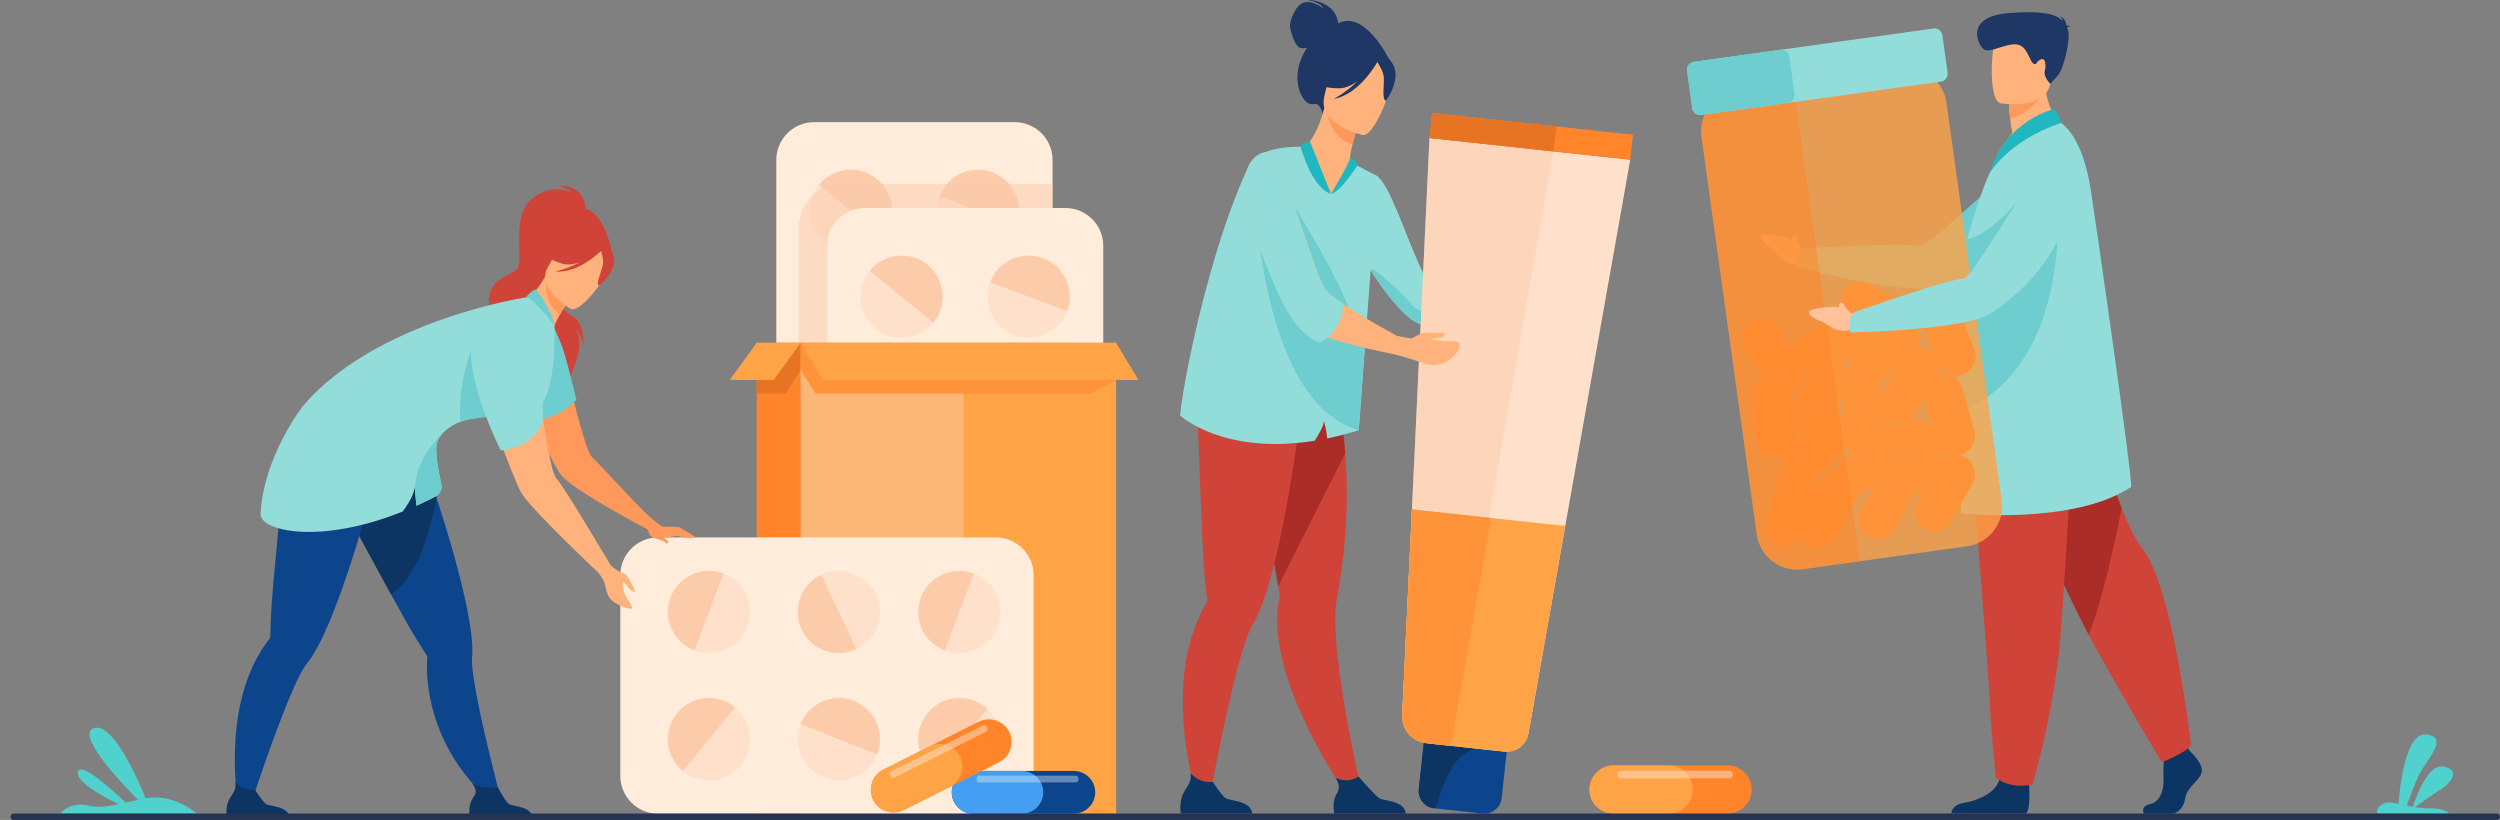 <?xml version="1.0" encoding="utf-8"?>
<!-- Generator: Adobe Illustrator 24.0.2, SVG Export Plug-In . SVG Version: 6.00 Build 0)  -->
<svg version="1.1" id="Layer_1" xmlns="http://www.w3.org/2000/svg" xmlns:xlink="http://www.w3.org/1999/xlink" x="0px" y="0px"
	 viewBox="0 0 1366 448" style="enable-background:new 0 0 1366 448;" xml:space="preserve">
<rect x="0" y="0" width="1366" height="448" fill="#808080" stroke="none"/>
<style type="text/css">
	.st0{fill:#51D1CD;}
	.st1{fill:#FFECDA;}
	.st2{fill:#FFE0CA;}
	.st3{fill:#FBCBAA;}
	.st4{opacity:0.5;fill:#FBCBAA;}
	.st5{fill:#FFC29C;}
	.st6{fill:#6ECECF;}
	.st7{fill:#0C3563;}
	.st8{fill:#D04339;}
	.st9{fill:#AA2D27;}
	.st10{fill:#FFB27B;}
	.st11{fill:#92DDDA;}
	.st12{fill:#FF985B;}
	.st13{fill:#1F3765;}
	.st14{fill:#21B7C0;}
	.st15{opacity:0.8;fill:#FFA347;}
	.st16{fill:#FF9339;}
	.st17{opacity:0.5;fill:#FF842A;}
	.st18{fill:#FF842A;}
	.st19{fill:#FFA347;}
	.st20{opacity:0.5;fill:#FFE2CB;}
	.st21{fill:#0D458D;}
	.st22{fill:#E77423;}
	.st23{fill:#449FF2;}
	.st24{opacity:0.4;fill:#E5F2FD;}
	.st25{fill:#263252;}
</style>
<g>
	<path class="st0" d="M1327.23,441.64c-2.6,0.06-5.17-0.21-7.63-0.61c2.9-2.14,9.01-6.56,13.98-9.67
		c6.78-4.23,10.62-11.36,1.06-12.57c-8.15-1.04-14.55,16.74-16.27,22.03c-1.12-0.21-2.21-0.43-3.26-0.66
		c1.31-3.76,4.18-11.73,6.9-17.28c3.67-7.5,16.66-20.17,3.67-21.61c-11.55-1.29-14.62,30.76-15.15,37.89
		c-2.32-0.49-4.35-0.83-5.95-0.7c-3.69,0.27-7.23,4.3-5.14,6.07h39C1337.17,443.45,1333.91,441.48,1327.23,441.64z"/>
	<path class="st0" d="M79.61,436.19L79.61,436.19c-5.91-14.26-18.65-41.57-28.33-38.34c-9.57,3.19,11.95,26.84,24.07,39.19
		c-2.41,0.51-4.58,1-6.59,1.46c-9.34-8.5-24.76-22.44-26.17-16.71c-1.23,5.03,12,12.62,22.12,17.62c-6.3,1.37-11.07,2.03-16.99,0.68
		c-9.75-2.22-14.72,4.4-14.72,4.4h74.39C107.38,444.5,95.13,433.26,79.61,436.19z"/>
	<g>
		<g>
			<g>
				<path class="st1" d="M575.12,87.35V272c0,11.33-9.27,20.6-20.6,20.6H444.77c-2.94,0-5.73-0.62-8.27-1.75
					c-7.24-3.2-12.33-10.46-12.33-18.86V87.35c0-11.34,9.27-20.6,20.6-20.6h109.75C565.86,66.75,575.12,76.02,575.12,87.35z"/>
				<path class="st2" d="M526.51,136.19c-11.6-4.36-17.47-17.29-13.11-28.88c4.35-11.59,17.28-17.47,28.88-13.11
					c11.59,4.35,17.47,17.29,13.11,28.88C551.03,134.67,538.1,140.54,526.51,136.19z"/>
				<path class="st3" d="M555.39,123.07l-41.99-15.77c4.35-11.59,17.28-17.47,28.88-13.11C553.87,98.55,559.74,111.48,555.39,123.07
					z"/>
				<path class="st2" d="M450.72,132.56c-9.6-7.84-11.02-21.96-3.19-31.56c7.83-9.59,21.96-11.03,31.56-3.19
					c9.59,7.83,11.02,21.96,3.19,31.56C474.44,138.97,460.31,140.4,450.72,132.56z"/>
				<path class="st3" d="M482.27,129.37l-34.75-28.37c7.83-9.59,21.96-11.03,31.56-3.19C488.68,105.65,490.1,119.78,482.27,129.37z"
					/>
			</g>
		</g>
		<path class="st4" d="M575.12,100.5V272c0,11.33-9.27,20.6-20.6,20.6H444.77c-2.94,0-5.73-0.62-8.27-1.75V124.24
			c0-6.81,2.91-12.98,7.55-17.32c1.71-1.6,3.67-2.96,5.8-4.01c3.14-1.54,6.67-2.41,10.39-2.41H575.12z"/>
	</g>
	<g>
		<g>
			<path class="st1" d="M582.22,113.66H472.47c-11.33,0-20.6,9.27-20.6,20.6v184.65c0,11.33,9.27,20.6,20.6,20.6h109.75
				c11.33,0,20.6-9.27,20.6-20.6V134.27C602.82,122.93,593.55,113.66,582.22,113.66z"/>
			<path class="st2" d="M554.2,183.1c-11.6-4.36-17.47-17.29-13.11-28.88c4.35-11.59,17.28-17.47,28.88-13.11
				c11.59,4.35,17.47,17.29,13.11,28.88C578.73,181.58,565.8,187.45,554.2,183.1z"/>
			<path class="st3" d="M583.08,169.99l-41.99-15.77c4.35-11.59,17.28-17.47,28.88-13.11C581.57,145.46,587.44,158.39,583.08,169.99
				z"/>
			<path class="st2" d="M478.41,179.48c-9.6-7.84-11.02-21.96-3.19-31.56c7.83-9.59,21.96-11.03,31.56-3.19
				c9.59,7.83,11.02,21.96,3.19,31.56C502.14,185.88,488.01,187.31,478.41,179.48z"/>
			<path class="st3" d="M509.97,176.29l-34.75-28.37c7.83-9.59,21.96-11.03,31.56-3.19C516.37,152.56,517.8,166.69,509.97,176.29z"
				/>
		</g>
	</g>
	<g>
		<g>
			<path class="st5" d="M984.31,135.81c0,0-0.09-0.85-1.06-1.99c-0.6-1.22-1.24-2.69-1.27-3.52c-0.05-1.58-1.82-2.2-2.55-0.88
				c-0.24,0.44-0.36,0.94-0.38,1.47c-2.83-1.29-7.18-2.45-13.88-2.9c0,0-5.16-0.57-1.82,3.8c2.24,2.92,4.17,2.94,7.39,7.01
				c3.22,4.07,8.05,6.32,11.73,5.24l4.3,0.51l2.79-6.85L984.31,135.81z"/>
			<path class="st6" d="M1122.74,90.45c0,0-4.23,46.58-64.5,66.25c-16.27,5.31-77.13-11-77.13-11s0.35-8.01,5.29-10.03
				c0,0,57.01-3.5,61.81-1.15c4.26,2.09,40.66-35.39,52.43-41.43C1112.4,87.06,1122.74,90.45,1122.74,90.45z"/>
		</g>
		<path class="st7" d="M1197.12,411c0,0,7.21,6.58,5.81,11.26c-1.41,4.68-7.92,7.8-8.8,13.51c-0.88,5.72-4.4,8.84-7.57,8.84
			c-3.17,0-15.1,0-15.1,0s-2.33-4.02,3.3-5.24c5.63-1.21,7.75-7.93,7.4-14.17c-0.35-6.24,0.53-14.55,0.53-14.55l11.96-2.77
			L1197.12,411z"/>
		<path class="st8" d="M1197.12,406.87c-1.32,3.9-15.84,9.62-15.84,9.62s-7.91-12.47-33.25-57.17c-2.18-3.85-4.46-8.08-6.81-12.58
			c-24.88-47.8-57.06-127.23-57.06-127.23l61.5-17.15c0,0,2.9,24.68,3.43,37.16c0.32,7.62,4.66,23.91,10.17,38.14
			c3.5,9.05,7.49,17.27,11.21,21.89C1187.43,320.58,1197.12,406.87,1197.12,406.87z"/>
		<path class="st9" d="M1159.25,277.65c-3.87,19.6-10.96,52.43-18.03,69.08c-24.88-47.8-57.06-127.23-57.06-127.23l61.5-17.15
			c0,0,2.9,24.68,3.43,37.16C1149.41,247.14,1153.75,263.42,1159.25,277.65z"/>
		<path class="st7" d="M1108.62,428.02c0,0,1.29,14.98-1.87,16.54l-40.53-0.08c0,0,0-4.68,6.51-5.72
			c6.51-1.04,17.95-4.85,19.88-13.34C1094.55,416.94,1108.62,428.02,1108.62,428.02z"/>
		<path class="st8" d="M1074.4,216.38c0,0,2.14,26.26,4.65,57.83c3.41,42.88,7.52,95.56,7.93,105.54
			c0.7,17.33,3.52,45.05,3.52,45.05s6.68,6.58,20.06,3.81c0,0,11.92-39.57,15.32-81.43c0.05-0.69,0.11-1.38,0.16-2.07
			c3.17-42.62,8.09-132.36,8.09-132.36L1074.4,216.38z"/>
		<path class="st10" d="M1130.45,72.93c0,0-24.05,15.82-39.08,11.15c0,0,4.18-6.33,8.16-11.38c-0.52-3.02-0.93-5.64-1.16-7.86
			c-0.64-5.12-0.64-8.03-0.64-8.03l10.06-7.91l9.54-7.57C1116.57,62.62,1130.45,72.93,1130.45,72.93z"/>
		<path class="st11" d="M1164.39,266.08c-30.57,20.64-92.34,14.75-92.81,14.35c-1.03-13.14-1.61-34.8-1.93-54.85
			c-0.4-24.91-0.4-47.32-0.37-47.79c0,0,0.02-0.75,0.05-2.03c0.1-4.05,0.35-13.33,0.61-20.24c0.05-1.29,0.1-2.5,0.15-3.57
			c0.01-0.06,0.01-0.12,0.01-0.18c0.19-3.1,2.09-11.4,4.76-21.07c3.92-14.18,9.48-31.28,13.76-39.24c2.19-4.08,9.57-15.9,9.57-15.9
			c5.21,1.03,8.96-0.51,14.45-3.19c6.01-2.9,12.49-6.03,13.53-5.24c7.86,5.75,13.18,18.67,16.01,35.18
			C1143.8,111.82,1165.9,265.06,1164.39,266.08z"/>
		<path class="st12" d="M1117.5,49.48c0,0-6.59,12.01-19.13,15.37c-0.64-5.12-0.64-8.03-0.64-8.03l10.06-7.91L1117.5,49.48z"/>
		<path class="st10" d="M1093.14,56.47c0,0,24.87,4.07,27.21-11.22c2.33-15.29,7.12-25.06-8.66-28.31
			c-15.78-3.24-19.76,2.13-21.8,7.05C1087.84,28.91,1086.73,55.02,1093.14,56.47z"/>
		<path class="st13" d="M1129.38,15.11c0.23-0.26,0.75-0.47,1.91-0.53c0,0-0.93-0.58-2.16-0.61c-0.24-1.61-1.1-4.46-3.87-5.16
			c0,0,1.49,0.79,1.69,2.51c-3.21-3.3-10.1-5.7-29.16-4.2c-25.12,1.98-16.84,18.07-13.59,19.98c3.25,1.92,11.44-3.34,17.5-2.86
			s7.21,9.24,9.27,10.44c2.06,1.2,1.25-0.92,4.03-2.18c2.78-1.26,3.05,3.35,2.24,6.35c-0.8,3,3.02,6.95,3.02,6.95s0,0,3.86-4.16
			c3.86-4.16,7.5-21.77,5.75-25.53C1129.7,15.79,1129.54,15.45,1129.38,15.11z"/>
		<path class="st6" d="M1069.65,225.58c-0.4-24.91-0.4-47.32-0.37-47.79c0,0,0.02-0.75,0.05-2.03
			c23.97-29.66,54.85-60.47,54.85-60.47S1130.87,202.31,1069.65,225.58z"/>
		<path class="st6" d="M1102.17,110.23c-0.33,0.53-7.92,45.35-27.4,45.84c-1.9,0.05-3.49-0.15-4.83-0.55
			c0.05-1.29,0.1-2.5,0.15-3.57c0.01-0.06,0.01-0.12,0.01-0.18c0.19-3.1,2.09-11.4,4.76-21.07
			C1082.82,129.07,1092.14,121.76,1102.17,110.23z"/>
		<path class="st14" d="M1126.23,67.14c0,0-2.31-6.72-4.19-7.47c0,0-26.18,6.04-34.91,34.97
			C1087.13,94.63,1097.32,76.88,1126.23,67.14z"/>
		<g>
			<g>
				<path class="st15" d="M1074.89,298.49l-58.82,8.18L984.95,311c-12.08,1.68-23.33-6.83-25.01-18.91L929.71,74.72
					c-1.68-12.08,6.82-23.33,18.9-25.01l27.59-3.84l62.35-8.67c12.08-1.68,23.33,6.82,25.01,18.91l30.24,217.37
					C1095.47,285.55,1086.97,296.81,1074.89,298.49z"/>
				<path class="st16" d="M1078.77,235.13l-3.16-11.22l0,0l-3.16-11.23c-0.8-2.86-2.71-5.14-5.13-6.5c-2.42-1.36-5.35-1.8-8.22-0.99
					c-0.32,0.09-0.62,0.2-0.93,0.31c0.85-1.7,1.22-3.53,1.14-5.32c2.65,4.48,8.26,6.54,13.26,4.58c5.54-2.17,8.3-8.48,6.13-14.02
					l-4.25-10.85l0,0l-4.25-10.86c-1.08-2.77-3.21-4.84-5.75-5.96c-2.54-1.11-5.5-1.26-8.28-0.17c-5.54,2.17-8.3,8.48-6.13,14.02
					l6.41,16.36c-0.74-0.8-1.6-1.49-2.59-2.06c-2.05-1.16-4.31-1.56-6.49-1.32c0.87-1.52,1.35-3.22,1.42-4.93
					c0.1-2.24-0.5-4.51-1.8-6.45c0.65-4.18-1.19-8.56-5.01-10.91l-19.85-12.23c-5.07-3.12-11.77-1.53-14.89,3.54
					c-2.89,4.69-1.74,10.77,2.46,14.12c-0.95,0.13-1.89,0.37-2.8,0.77l-10.72,4.6l0,0l-10.71,4.6c-3.73,1.6-6.1,5.08-6.49,8.87
					l-1.56-2.64l0,0l-5.94-10.03c-3.03-5.12-9.7-6.84-14.82-3.8c-5.13,3.03-6.84,9.7-3.8,14.82l5.94,10.03l0,0l3.8,6.43
					c-3.57,2.03-5.84,6.02-5.46,10.36l1.02,11.61l0,0l1.02,11.62c0.26,2.96,1.71,5.55,3.84,7.33c2.13,1.78,4.93,2.76,7.89,2.5
					c1.27-0.11,2.46-0.45,3.55-0.96c-0.8,2.38-0.75,5,0.16,7.36c-1.82,1.41-3.21,3.41-3.82,5.79l-2.92,11.29l0,0l-2.92,11.29
					c-0.75,2.88-0.24,5.81,1.16,8.2c1.41,2.39,3.72,4.25,6.6,4.99c4.5,1.16,9.09-0.72,11.6-4.33c0.93,1.55,2.25,2.9,3.93,3.85
					c5.18,2.93,11.82,1.09,14.75-4.09l5.74-10.15l0,0l5.74-10.15c0.78-1.38,1.21-2.86,1.34-4.35c2.48-0.1,4.93-1.02,6.89-2.82
					l1.66-1.52l-2.08,3.68l0,0l-5.74,10.15c-2.93,5.18-1.09,11.82,4.09,14.75c5.18,2.93,11.82,1.09,14.75-4.09l5.74-10.15l0,0
					l5.74-10.15c0.07-0.13,0.13-0.27,0.2-0.4c0.69,0.83,1.5,1.55,2.39,2.13l-2.04,3.61c-2.93,5.18-1.09,11.82,4.09,14.75
					c5.18,2.93,11.82,1.09,14.75-4.09l11.48-20.3c1.46-2.59,1.74-5.54,0.99-8.22c-0.74-2.67-2.49-5.07-5.09-6.53
					c-0.89-0.5-1.82-0.85-2.76-1.08c0.13-0.03,0.26-0.05,0.39-0.09C1077.02,246.86,1080.39,240.86,1078.77,235.13z M980.75,238.36
					l-0.35-3.96c0.84,1.05,1.87,1.96,3.11,2.66c0.46,0.26,0.94,0.47,1.42,0.66l-4.44,4.07C980.76,240.7,980.86,239.54,980.75,238.36
					z M1051.63,218.54l4.24,15.09c-1.17-1.72-2.79-3.04-4.63-3.85c-2.25-0.98-4.83-1.21-7.32-0.49c1-0.82,1.88-1.83,2.55-3.02
					l4.93-8.71C1051.46,217.88,1051.53,218.21,1051.63,218.54z M1021.45,180.38l3.01,1.86l-2.51,2.3
					C1022.06,183.16,1021.9,181.75,1021.45,180.38z M1028.52,214.04c-0.51-1.63-1.38-3.09-2.53-4.28c0.76-0.41,1.48-0.91,2.14-1.51
					l7.64-7L1028.52,214.04z M1038.33,233.12c-2.53-1.58-5.59-2.03-8.42-1.31l-0.17-2.92c0.6,0.55,1.26,1.05,1.99,1.46
					c2.63,1.49,5.62,1.74,8.33,0.96C1039.4,231.85,1038.83,232.46,1038.33,233.12z M1011.08,195.56c-1.86,3.87-1.31,8.67,1.76,12.02
					c0.06,0.06,0.12,0.11,0.18,0.17c-0.74,0.41-1.43,0.89-2.04,1.45c0.27-1.59,0.19-3.22-0.23-4.75c-0.74-2.67-2.49-5.07-5.09-6.53
					c-0.01-0.01-0.02-0.01-0.03-0.02L1011.08,195.56z M1004,222.83l3.38-5.98c-0.01,0.34-0.01,0.69,0.01,1.03l0.6,10.03
					c-1.74-1.18-3.77-1.81-5.81-1.86L1004,222.83L1004,222.83z M990.96,270.83l0.8-3.11c0.59-2.27,0.39-4.55-0.39-6.59
					c0.22-0.18,0.45-0.35,0.66-0.55l17.18-15.76c0.11-0.1,0.21-0.21,0.31-0.32c0.4,1.01,0.95,1.93,1.62,2.76l-3.06,2.81
					c-2.06,1.89-3.21,4.41-3.44,7c-3.62,0.15-7.09,2.1-9,5.46L990.96,270.83z M1039.56,250.58l0.94,2.4
					c-1.02-0.29-2.05-0.44-3.09-0.43L1039.56,250.58z M1062.55,249.93l-1.31-3.34l0,0l-0.25-0.63c1.36,1.26,3.02,2.16,4.83,2.61
					C1064.66,248.84,1063.56,249.29,1062.55,249.93z M989.92,203.76l-4.76,8.41l0,0l-5.74,10.15c-0.03,0.05-0.05,0.1-0.07,0.14
					l-0.65-7.32c-0.02-0.19-0.05-0.37-0.08-0.55c0.31-0.15,0.63-0.31,0.93-0.49c4.11-2.43,6.02-7.2,5.05-11.64
					C986.23,203.32,988.06,203.78,989.92,203.76z"/>
				<path class="st17" d="M1016.07,306.67L984.95,311c-12.08,1.68-23.33-6.83-25.01-18.91L929.71,74.72
					c-1.68-12.08,6.82-23.33,18.9-25.01l27.59-3.84c2.82,3.59,4.8,8.07,5.49,13.08l34.15,245.51
					C1015.95,305.21,1016.02,305.94,1016.07,306.67z"/>
				<path class="st11" d="M1060.48,44.59l-83.54,11.62l-47.42,6.59c-2.35,0.33-4.54-1.33-4.86-3.68l-2.85-20.47
					c-0.33-2.35,1.33-4.54,3.68-4.86l47.35-6.59c0.01,0,0.01,0,0.01,0l83.6-11.63c2.35-0.33,4.54,1.33,4.86,3.68l2.85,20.47
					C1064.49,42.08,1062.83,44.27,1060.48,44.59z"/>
				<path class="st6" d="M976.94,56.21l-47.42,6.59c-2.35,0.33-4.54-1.33-4.86-3.68l-2.85-20.47c-0.33-2.35,1.33-4.54,3.68-4.86
					l47.35-6.59c0.01,0,0.01,0,0.01,0c2.34-0.32,4.53,1.33,4.85,3.68l2.85,20.47C980.87,53.68,979.25,55.85,976.94,56.21z"/>
			</g>
		</g>
		<g>
			<path class="st5" d="M1011.4,171.23c0,0-0.32-0.79-1.56-1.62c-0.91-1-1.94-2.25-2.19-3.04c-0.48-1.51-2.36-1.61-2.69-0.15
				c-0.11,0.49-0.09,1,0.04,1.52c-3.08-0.46-7.58-0.38-14.15,1.03c0,0-5.12,0.87-0.7,4.16c2.95,2.19,4.82,1.68,9.03,4.71
				c4.21,3.03,9.48,3.86,12.72,1.81l4.27-0.69l0.8-7.35L1011.4,171.23z"/>
			<path class="st11" d="M1131.99,89.51c0,0,8.76,45.94-43.76,81.45c-14.18,9.59-77.17,10.67-77.17,10.67s-1.88-7.8,2.32-11.09
				c0,0,53.84-19.07,59.11-18.13c4.67,0.83,29.34-45.22,38.99-54.27C1121.11,89.09,1131.99,89.51,1131.99,89.51z"/>
		</g>
	</g>
	<g>
		<path class="st18" d="M957.08,431.38c0,3.62-1.48,6.92-3.87,9.31c-2.39,2.39-5.69,3.88-9.31,3.88h-62.26
			c-7.25,0-13.18-5.94-13.18-13.19c0-3.63,1.48-6.92,3.87-9.31c2.39-2.39,5.69-3.87,9.31-3.87h62.26
			C951.15,418.2,957.08,424.13,957.08,431.38z"/>
		<path class="st19" d="M924.96,431.38c0,3.62-1.48,6.92-3.87,9.31c-2.39,2.39-5.69,3.88-9.31,3.88h-30.15
			c-7.25,0-13.18-5.94-13.18-13.19c0-3.63,1.48-6.92,3.87-9.31c2.39-2.39,5.69-3.87,9.31-3.87h30.15
			C919.03,418.2,924.96,424.13,924.96,431.38z"/>
		<path class="st20" d="M944.95,421.13h-59.39c-1.03,0-1.87,0.84-1.87,1.87v0.42c0,1.03,0.84,1.87,1.87,1.87h59.39
			c1.03,0,1.87-0.84,1.87-1.87v-0.42C946.82,421.97,945.98,421.13,944.95,421.13z"/>
	</g>
	<g>
		<path class="st13" d="M731.14,12.8c-0.04-1.06-0.86-12.45-18.21-13.04c0,0,8.53,1.02,10.01,4.77c0,0-5.81-4.64-10.54-3.14
			c-4.73,1.49-7.51,9.78-7.54,12.51c-0.03,2.73,2.6,11.52,5.6,12.26c1.14,0.28,2.45,0.21,3.64,0c-0.8,1.25-1.58,2.62-2.33,4.16
			c-6.92,14.21,0.22,28.1,6.08,26.57c3.76-0.98,4.82,5.43,4.82,5.43l36.52-29.57C759.2,32.75,745.78,4.99,731.14,12.8z"/>
		<path class="st10" d="M830.69,190.52c-3.05,2.7-11.15-6.58-12.27-7.81c-0.06-0.12-0.12-0.18-0.12-0.18l2.47-6.87
			c0,0,10.63-0.41,12.39,1.35C834.91,178.78,834.03,187.65,830.69,190.52z"/>
		<path class="st10" d="M820.76,175.67l-1.06,7.1c0,0-0.47,0-1.29-0.06c-2.58-0.18-8.86-0.53-15.97-1.29
			c-6.78-0.67-14.36-1.67-20.29-3.11c-3.42-0.83-6.29-1.81-8.13-2.94c-7.69-4.7-20.31-19.08-28.53-33.47
			c-0.24-0.35-0.41-0.7-0.59-1.06c-2.77-4.93-5-9.83-6.29-14.32c-0.72-2.46-1.14-4.79-1.22-6.93c-0.18-3.7,0.23-6.87,1-9.63
			c0.99-3.64,2.64-6.51,4.35-8.69c0.23-0.35,0.47-0.7,0.82-0.99c2.82-3.35,5.58-4.76,5.58-4.76c1.12-0.47,2.32-0.11,3.56,0.91
			c0.14,0.11,0.27,0.23,0.41,0.36c0.01,0.01,0.01,0.02,0.02,0.02c0.18,0.17,0.35,0.34,0.53,0.53v0.06c0.46,0.48,0.92,1.04,1.4,1.68
			c0.01,0.01,0.01,0.01,0.01,0.02c0.87,1.18,1.77,2.63,2.64,4.29c0.06,0.06,0.12,0.11,0.12,0.18c0.29,0.53,0.59,1.11,0.94,1.76
			c0.12,0.11,0.18,0.29,0.23,0.41c0.65,1.35,1.29,2.76,1.94,4.23c7.22,15.74,14.91,39.57,21.31,46.68
			c1.49,1.65,5.87,4.16,11.16,6.82v0.01c0.1,0.05,0.2,0.1,0.31,0.15c0.01,0.01,0.02,0.01,0.03,0.02c4.41,2.21,9.43,4.52,13.93,6.51
			C814.89,173.32,820.76,175.67,820.76,175.67z"/>
		<path class="st11" d="M793.67,163.73c-0.34,0.78-1.88,4.46-4.38,8.21c-2.02,3.04-4.68,6.12-7.82,7.7
			c-2.41-1.17-6.76-2.88-8.61-4.01c-6.67-4.08-16.18-15.63-23.95-28.01c-1.19-1.89-2.33-3.8-3.42-5.7c-0.24-0.35-0.41-0.7-0.59-1.06
			c-2.77-4.93-5-9.83-6.29-14.32l14.08-30.1l0.04-0.07c0.05,0.05,0.18,0.2,0.38,0.43c0.01,0.01,0.01,0.02,0.02,0.02
			c0.39,0.46,1.06,1.25,1.93,2.27c0.01,0.01,0.01,0.01,0.01,0.02c0.87,1.18,1.77,2.63,2.64,4.29c0.06,0.06,0.12,0.11,0.12,0.18
			c0.29,0.53,0.59,1.11,0.94,1.76c0.12,0.11,0.18,0.29,0.23,0.41c0.65,1.35,1.29,2.76,1.94,4.23c7.22,15.74,14.91,39.57,21.31,46.68
			c1.49,1.65,5.87,4.16,11.16,6.82v0.01C793.52,163.64,793.61,163.73,793.67,163.73z"/>
		<path class="st6" d="M789.29,171.94c-2.02,3.04-4.68,6.12-7.82,7.7c-2.41-1.17-6.76-2.88-8.61-4.01
			c-6.67-4.08-16.18-15.63-23.95-28.01c0.29-3.89,20.67,16.1,23.26,19.73C774.13,170.07,784.22,171.43,789.29,171.94z"/>
		<g>
			<path class="st21" d="M823.37,409.72l-2.85,26.34c-0.56,5.21-5.29,9.02-10.5,8.45l-26.34-2.84c-5.21-0.56-9.02-5.29-8.45-10.5
				l2.84-26.34c0.52-4.79,4.55-8.39,9.24-8.5c0.41-0.01,0.83,0.01,1.26,0.05l26.34,2.84C820.13,399.78,823.93,404.51,823.37,409.72z
				"/>
			<path class="st7" d="M808.55,408.98c-18.64,1.04-22.45,32.95-24.86,32.7c-5.21-0.56-9.02-5.29-8.45-10.5l2.84-26.34
				c0.52-4.79,4.55-8.39,9.24-8.5C803.74,402.31,817.91,408.45,808.55,408.98z"/>
			<path class="st2" d="M890.76,87.27l-35.5,200.14l-20.03,112.91c-1.15,6.51-7.16,11.01-13.74,10.31l-32.34-3.49l-7.3-0.79
				c-9.18-0.99-15.99-8.96-15.56-18.18l5.19-109.8l9.6-202.94l67.62,7.3L890.76,87.27z"/>
			<path class="st4" d="M848.69,82.73l-34.47,196.94l-20.98,119.88c-0.53,3.03-2.01,5.67-4.09,7.59l-7.3-0.79
				c-9.18-0.99-15.99-8.96-15.56-18.18l5.19-109.8l9.6-202.94L848.69,82.73z"/>
			<polygon class="st18" points="892.24,73.6 890.76,87.27 848.69,82.73 781.08,75.43 782.55,61.76 850.6,69.11 			"/>
			<path class="st19" d="M855.26,287.42L835.1,401.06c-1.08,6.1-6.71,10.32-12.87,9.66l-30.46-3.29l-12.7-1.37
				c-7.62-0.82-13.28-7.44-12.92-15.09l5.32-112.59l43.35,4.68L855.26,287.42z"/>
			<path class="st16" d="M814.83,283.05l-21.17,119.38c-0.32,1.82-0.97,3.5-1.88,5l-12.7-1.37c-7.62-0.82-13.28-7.44-12.92-15.09
				l5.32-112.59L814.83,283.05z"/>
			<polygon class="st22" points="850.6,69.11 848.69,82.73 781.08,75.43 782.55,61.76 			"/>
		</g>
		<path class="st8" d="M743.86,431.54l-7.76,2.89c0,0-33.7-46.74-37.85-87.86c-0.74-7.34-0.49-14.45,1.11-21.02
			c0,0-0.33-1.88-0.91-5.21c-0.27-1.55-0.6-3.42-0.97-5.56c-1.1-6.28-2.6-14.87-4.33-24.64c-3.97-22.5-9.1-51.27-13.09-72.42
			l2.09-0.67l22.62-7.3l4.67-14.85l16.84-4.43c0,0,3.76,7.36,7.13,42.13c0.62,4.56,1.18,9.59,1.61,15.04
			c1.31,16.65,1.41,37.29-1.6,60.9c-0.77,6.04-1.75,12.28-2.96,18.69c-0.89,4.7-1.02,11.1-0.65,18.46
			C731.52,379.3,743.86,431.54,743.86,431.54z"/>
		<path class="st9" d="M735.03,247.64l-36.57,72.71c-0.27-1.55-0.6-3.42-0.97-5.56c-1.1-6.28-2.6-14.87-4.33-24.64
			c-3.97-22.5-9.1-51.27-13.09-72.42l2.09-0.67l22.62-7.3l4.67-14.85l16.84-4.43c0,0,3.76,7.36,7.13,42.13
			C734.04,237.16,734.61,242.19,735.03,247.64z"/>
		<path class="st8" d="M718.94,199.8l-0.85-7.26c-14.18,3.77-52.08-10.53-52.08-10.53s-13.74,12.08-11.94,41.03
			c0.88,14.13,2.49,74.18,4.17,91.95c0.61,6.44,1.14,11.02,1.36,12.85c0,0.01,0,0.01,0,0.02c0.07,0.56-0.13,1.09-0.41,1.57
			c-2.47,4.2-4.52,8.57-6.2,13.04c-16.49,43.94,2.54,98.05,2.54,98.05l4.94-1.99c0,0,10.83-60.22,19.63-86.82
			c1.49-4.51,2.93-8.06,4.24-10.18c3.83-6.17,7.38-16.26,10.6-28.26c6.09-22.69,10.99-52.2,14.25-74.98
			C709.64,238.33,718.94,199.8,718.94,199.8z"/>
		<path class="st10" d="M729.7,115.56c-24.39,1.34-19.03-35.01-17.54-34.83c2.98-1.56,8.34-9.13,11.44-21.79l1.05,0.49l17.6,8.27
			c0,0-1.87,5.73-3.25,11.2c-1.08,4.29-1.85,8.43-1.2,9.59c1.39,0.56,2.22,0.92,2.22,0.92s0,0.01,0.01,0.02
			C740.2,89.89,736.21,115.21,729.7,115.56z"/>
		<path class="st12" d="M742.25,67.71c0,0-1.87,5.72-3.25,11.2c-10.29-2.87-13.41-13.68-14.35-19.48L742.25,67.71z"/>
		<path class="st10" d="M744.42,73.77c0,0-24.61-5.69-20.82-20.96c3.78-15.27,3.15-26.29,19.02-23.3
			c15.87,2.99,17.47,9.57,17.45,14.97C760.04,49.88,750.92,74.85,744.42,73.77z"/>
		<path class="st13" d="M761.45,35.81c-2.65-5.53-5.76-5.24-7.71-4.26c-11.56-10.7-22.9-1.96-22.9-1.96
			c-4.37,10.54-13.82,14.85-13.82,14.85s3.78,3.87,14.74,3.79c3.35-0.03,6.71-1.56,9.77-3.68c-5.91,5.95-12.83,9.57-12.83,9.57
			c13.71-2.62,22.91-18.5,23.85-20.19c1.16,1.72,3.38,5.37,3.57,8.45c0.25,4.19-1.19,12.33,1.21,12.64
			C757.33,55.02,765.41,44.11,761.45,35.81z"/>
		<path class="st7" d="M684.24,444.57h-39.07c0,0-0.94-5.95,1.1-10.47c1.96-4.34,5.02-6.31,4.29-11.55
			c2.48,2.56,6.53,5.42,12.18,4.66c0.69,1.12,4.47,7.13,6.78,8.79C672.07,437.83,683.45,437.17,684.24,444.57z"/>
		<path class="st7" d="M768.14,444.57h-39.07c0,0-1.46-6.23,1.11-10.47c2.27-3.75,1.4-5.89-0.28-8.99c1.77,0.72,4.06,1.38,6.58,1.24
			c1.95-0.11,4.01-1,5.81-2.04c1.68,1.92,8.88,10.08,11.13,11.7C755.97,437.83,767.35,437.17,768.14,444.57z"/>
		<path class="st11" d="M752.73,96.37l-6.41,86.05l-3.92,52.69c-6.03,1.87-11.76,3.34-17.21,4.46c-0.36-4.42-1.79-9.7-1.79-9.7
			c0.06,2.77-3.18,8.07-5.1,10.96c-50.04,8.02-73.49-13.81-73.49-13.81c1.95-19.32,10.38-58.4,20.47-91.16
			c2.1-6.81,4.27-13.35,6.47-19.39c5-13.72,8.18-20.88,10.88-26.43c5.13-10.55,28.07-9.89,28.07-9.89
			c4.42,15.92,16.56,25.85,16.56,25.85c6.47-3.8,11.29-17.17,11.29-17.17L752.73,96.37z"/>
		<path class="st14" d="M715.77,77.2c0,0-4.16,0.28-5.06,2.94c0,0,5.43,21.87,16.56,25.85L715.77,77.2z"/>
		<path class="st14" d="M727.27,105.99c0,0,10.38-17.27,10.34-19.86c0,0,4.29,1.67,4.02,4.33
			C741.63,90.46,732.68,104.8,727.27,105.99z"/>
		<path class="st6" d="M698.78,98.21c0.3,1.04,37.76,60.84,38.58,72.75c0.82,11.91-15.75,5.18-16.01,3.62
			C721.08,173.04,698.78,98.21,698.78,98.21z"/>
		<path class="st6" d="M746.33,182.41l-3.92,52.69c-53.59-15.44-56.54-128.52-56.54-128.52l33.12,59.79l27.05,15.63
			C746.04,182.01,746.14,182.15,746.33,182.41z"/>
		<path class="st10" d="M797.56,188.38c-0.11-1.97-2.7-1.88-4.67-1.89c-3.23-0.02-8.33-0.24-11.28-1.37c0,0,9.42-0.13,7.42-3.11
			c-0.36-0.54-5.05-0.13-10.28-0.13c-2.14,0-7.44,2.94-7.17,3.07c-3.79-0.5-7.23-1.23-8.35-1.48l0,0c-2.58-1.41-5.7-3.11-8.98-4.99
			c-6.72-3.79-14.28-8.28-20.22-12.31c-1.07-0.73-2.09-1.44-3.03-2.13c-3.58-2.58-6.28-4.87-7.22-6.52
			c-1.47-2.52-3.11-6.51-4.93-11.45c-0.94-2.58-1.94-5.4-2.94-8.39c-1.76-4.93-3.52-10.27-5.34-15.62
			c-3.29-9.75-6.81-19.55-10.15-27.12c-2.18-4.76-4.29-8.69-6.28-11.1c-1.58-1.94-13.62-0.18-13.74,16.85
			c-0.06,0.94,0,1.94,0.06,2.99c0.12,2.99,0.7,6.63,1.58,10.63c1.41,6.7,3.76,14.45,6.7,22.31c0.82,2.11,1.64,4.29,2.52,6.46
			c6.34,15.74,14.5,30.41,21.37,35.4c0.29,0.23,0.53,0.41,0.82,0.59c2.51,1.59,6.05,3.18,10.15,4.69c0.59,0.22,1.21,0.44,1.83,0.65
			c6.93,2.35,15.15,4.46,22.48,6.22h0.06c4.29,0.94,8.22,1.82,11.51,2.46c0,0,0,0,0,0l0,0c0,0,0.36,0.09,1,0.22
			c0.27,0.06,0.57,0.12,0.93,0.19c0.01,0,0.02,0,0.04,0.01c3.12,0.77,9.5,2.41,15.52,4.75c8.45,3.35,14.67-0.81,17.5-3.76
			C796.25,192.65,797.66,190.18,797.56,188.38z"/>
		<path class="st11" d="M734.03,166.17c0,0,0.43,14.2-12.86,21.1c-15.36-5.54-23.58-28.45-29.92-44.19
			c-0.88-2.17-1.7-4.34-2.52-6.46c-2.94-7.87-5.29-15.62-6.7-22.31c-0.88-3.99-1.47-7.63-1.58-10.63c-0.06-1.06-0.12-2.06-0.06-2.99
			c0.11-17.03,12.15-18.79,13.74-16.85c1.99,2.41,4.11,6.34,6.28,11.1c3.35,7.57,6.87,17.38,10.15,27.12
			c1.82,5.34,3.58,10.69,5.34,15.62c1,2.99,2,5.81,2.94,8.39c1.82,4.94,3.46,8.93,4.93,11.45c0.94,1.65,3.64,3.94,7.22,6.52
			C731.94,164.74,732.96,165.44,734.03,166.17z"/>
		<path class="st11" d="M793.74,163.64c-0.02,0.06-0.04,0.09-0.08,0.09c0.02-0.05,0.04-0.08,0.05-0.11
			C793.76,163.53,793.77,163.53,793.74,163.64z"/>
	</g>
	<g>
		<rect x="413.46" y="187.32" class="st18" width="172.38" height="257.25"/>
		<rect x="437.47" y="187.31" class="st19" width="172.38" height="257.25"/>
		<polygon class="st22" points="437.47,202.24 429.21,215.09 413.46,215.09 413.46,187.32 437.47,187.32 		"/>
		<polygon class="st19" points="413.46,187.32 398.73,207.58 422.74,207.58 437.47,187.32 		"/>
		<polygon class="st4" points="437.47,199.04 437.47,445.39 526.37,445.39 526.37,207.58 		"/>
		<g>
			<polygon class="st16" points="609.85,207.58 595.86,215.09 445.78,215.09 437.47,202.24 437.47,187.31 			"/>
			<polygon class="st19" points="609.84,187.32 437.47,187.32 449.64,207.58 622.02,207.58 			"/>
		</g>
	</g>
	<g>
		<g>
			<g>
				<path class="st1" d="M544.19,293.65H359.54c-11.33,0-20.6,9.27-20.6,20.6V424c0,11.33,9.27,20.6,20.6,20.6h184.65
					c11.33,0,20.6-9.27,20.6-20.6V314.25C564.79,302.92,555.52,293.65,544.19,293.65z"/>
				<path class="st2" d="M408.37,342.26c-4.36,11.6-17.29,17.47-28.88,13.11c-11.59-4.35-17.47-17.28-13.11-28.88
					c4.35-11.59,17.29-17.47,28.88-13.11C406.85,317.74,412.72,330.67,408.37,342.26z"/>
				<path class="st3" d="M395.26,313.38l-15.77,41.99c-11.59-4.35-17.47-17.28-13.11-28.88
					C370.73,314.9,383.66,309.03,395.26,313.38z"/>
				<path class="st2" d="M404.75,418.06c-7.84,9.6-21.96,11.02-31.56,3.19c-9.59-7.83-11.03-21.96-3.19-31.56
					c7.83-9.59,21.96-11.02,31.56-3.19C411.15,394.33,412.58,408.46,404.75,418.06z"/>
				<path class="st3" d="M401.56,386.5l-28.37,34.75c-9.59-7.83-11.03-21.96-3.19-31.56C377.83,380.1,391.96,378.67,401.56,386.5z"
					/>
				<path class="st2" d="M545.18,342.26c-4.36,11.6-17.29,17.47-28.88,13.11c-11.59-4.35-17.47-17.28-13.11-28.88
					c4.35-11.59,17.29-17.47,28.88-13.11C543.67,317.74,549.54,330.67,545.18,342.26z"/>
				<path class="st3" d="M532.08,313.38l-15.77,41.99c-11.59-4.35-17.47-17.28-13.11-28.88
					C507.55,314.9,520.48,309.03,532.08,313.38z"/>
				<path class="st2" d="M541.56,418.06c-7.57,9.27-21,10.92-30.55,3.96c-0.34-0.24-0.67-0.5-1-0.77
					c-9.6-7.83-11.02-21.96-3.19-31.56c7.83-9.59,21.96-11.02,31.56-3.19c0.33,0.27,0.64,0.54,0.95,0.82
					C548.05,395.29,549.13,408.79,541.56,418.06z"/>
				<path class="st3" d="M539.32,387.32l-28.31,34.69c-0.34-0.24-0.67-0.5-1-0.77c-9.6-7.83-11.02-21.96-3.19-31.56
					c7.83-9.59,21.96-11.02,31.56-3.19C538.7,386.77,539.01,387.04,539.32,387.32z"/>
				<g>
					<path class="st2" d="M478.59,324.78c5.31,11.2,0.53,24.57-10.66,29.87c-11.19,5.3-24.57,0.54-29.87-10.66
						c-5.3-11.19-0.53-24.57,10.66-29.87C459.91,308.81,473.29,313.58,478.59,324.78z"/>
					<path class="st3" d="M448.72,314.11l19.21,40.53c-11.19,5.3-24.57,0.54-29.87-10.66C432.76,332.79,437.53,319.42,448.72,314.11
						z"/>
				</g>
				<path class="st2" d="M449.99,424.7c-11.5-4.6-17.09-17.66-12.49-29.16c4.6-11.5,17.65-17.09,29.16-12.49
					c11.5,4.6,17.09,17.66,12.49,29.16C474.55,423.71,461.49,429.3,449.99,424.7z"/>
				<path class="st3" d="M479.15,412.21l-41.64-16.67c4.6-11.5,17.65-17.09,29.16-12.49C478.16,387.65,483.75,400.71,479.15,412.21z
					"/>
			</g>
		</g>
		<path class="st8" d="M312.28,172.43c-6.98-3.51-12.69-16.33-12.09-18.63c0.07-0.27,0.4-0.99,0.92-2.04l33.18-14.04
			c0,0-3.56-20.74-14.17-23.57c-0.31-4.04-2.43-12.81-15.17-12.81c0,0,5.01,1.36,7.61,4.08c0,0-10.55-6.2-22.04,3.32
			c-11.48,9.52-4.35,33.4-7.84,37.93c-3.49,4.53-17.09,5.44-15.43,20.1c1.66,14.66,43.16,33.02,40.5,45.14
			c0,0,15.23-22.4,5.67-33.73c1.66,1.88,4.79,5.97,5.21,10.6C318.63,188.79,320.17,176.4,312.28,172.43z M312.38,177.1
			c0,0,0.1,0.1,0.27,0.27C312.56,177.28,312.48,177.19,312.38,177.1z"/>
		<path class="st21" d="M273.66,436.36l-8.23-1.21c0,0-27.66-21.98-31.78-63c-0.42-4.17-0.51-8.41-0.2-12.68
			c0.04-0.49-0.02-0.99-0.29-1.4c0,0,0-0.01-0.01-0.01c-0.89-1.36-3.09-4.76-6.07-9.59c-2.94-4.76-7.97-13.77-13.51-23.88
			c-9.97-18.2-21.59-39.97-25.57-46.9c-12.69-22.1-6.57-36.95-6.57-36.95s35.4-3.5,45.1-11.99l3.49,5.39c0,0,7.67,33.96,7.31,34.12
			c0.38,1.15,0.76,2.33,1.15,3.53c6.05,18.68,13.02,42.04,16.81,61.06c2.13,10.7,3.26,20.03,2.66,26.38
			c-0.21,2.18,0.05,5.53,0.63,9.66C262.02,393.25,273.66,436.36,273.66,436.36z"/>
		<path class="st7" d="M290.92,446.77H256.6c0,0-0.82-5.23,0.97-9.2c1.72-3.81,4.17-3.93,0.31-9.9c2.18,2.25,9.19,3.17,14.15,2.51
			c0.61,0.99,3.92,7.6,5.95,9.06C280.23,440.85,290.23,440.27,290.92,446.77z"/>
		<path class="st7" d="M238.5,271.78c-3,16.53-10.08,44.05-24.92,52.81c-9.97-18.2-21.59-39.97-25.57-46.9
			c-12.69-22.1-6.57-36.95-6.57-36.95s35.4-3.5,45.1-11.99l3.49,5.39c0,0,7.67,33.96,7.31,34.12
			C237.72,269.41,238.11,270.59,238.5,271.78z"/>
		<path class="st21" d="M214.43,243.29l0.12-6.42c-12.79,1.61-44.1-15.28-44.1-15.28s-13.38,8.9-15.21,34.31
			c-0.89,12.4-6.55,64.86-7.18,80.53c-0.23,5.68-0.3,9.73-0.33,11.35c0,0.01,0,0.01,0,0.02c-0.01,0.49-0.24,0.93-0.54,1.32
			c-2.65,3.36-4.94,6.93-6.93,10.62c-19.52,36.31-9.31,85.65-9.31,85.65l4.53-1.15c0,0,16.5-51.15,27.29-73.27
			c1.83-3.75,3.49-6.67,4.88-8.36c4.05-4.92,8.33-13.29,12.55-23.35c7.97-19.03,15.7-44.14,21.22-63.59
			C201.8,275.74,214.43,243.29,214.43,243.29z"/>
		<path class="st12" d="M371.41,288.2c-0.8-0.6-9.43-0.44-9.43-0.44s-4.85-3.05-9.88-8.07c-10.38-10.37-25.52-27.22-28.29-29.55
			c-4.76-4.01-12.99-44.59-20.07-67.34c-3.73-11.98-19.96-14.23-26.49-3.51c-1.17,1.93-1.92,4.14-1.98,6.68
			c-0.36,14.05,27.34,68.42,31.02,73.23c6.69,8.76,47.1,29.81,47.1,29.81c0.92,0.51,0.98,2.07,1.38,2.72
			c0.94,1.51,1.79,1.92,1.79,1.92l0,0c0,0,0,0,0,0c0,0,5.24,1.51,6.66,2.48l1.5,0.95c0,0,0.87-0.97-0.5-2.05
			c-0.33-0.26-0.93-0.75-1.48-1.39h2.35c0.21,0,0.41-0.02,0.61-0.06c1.35-0.28,2.68-0.74,4.12-0.69c1.47,0.05,2.92,0.53,4.01,0.68
			c1.11,0.16,6.26,0.07,6.26,0.07C380.42,293.24,372.83,289.26,371.41,288.2z"/>
		<path class="st10" d="M289.27,200.45c-20.91-4.8-7.55-34.18-6.34-33.66c2.9-0.59,9.26-5.68,14.95-15.61l0.77,0.67l12.84,11.26
			c0,0-2.97,4.38-5.47,8.67c-1.95,3.36-3.61,6.67-3.35,7.8C303.71,180.39,294.85,201.73,289.27,200.45z"/>
		<path class="st6" d="M302.47,178.63c0,0,3.68,7.25,5.64,13.54c1.96,6.28,6.87,26.27,6.87,26.27s-10.12,11.55-24.2,10.87
			c0,0-7.57-11.85-4.9-22.55C288.54,196.06,302.47,178.63,302.47,178.63z"/>
		<path class="st12" d="M311.49,163.11c0,0-2.97,4.37-5.47,8.67c-7.98-4.92-7.99-14.81-7.38-19.93L311.49,163.11z"/>
		<path class="st10" d="M311.85,168.75c0,0-19.38-10.79-12.48-22.76c6.9-11.97,9.05-21.42,21.72-15.04
			c12.67,6.38,12.42,12.32,11.09,16.88C330.84,152.39,317.07,171.25,311.85,168.75z"/>
		<path class="st8" d="M335.44,140.85c-0.89-5.31-3.59-5.82-5.47-5.47c-7.16-11.84-18.85-7.22-18.85-7.22
			c-6.25,7.84-15.28,9.18-15.28,9.18s2.25,4.19,11.52,6.78c2.83,0.79,6.04,0.31,9.14-0.73c-6.43,3.59-13.15,4.96-13.15,4.96
			c12.21,1.12,23.83-10.05,25.04-11.24c0.56,1.73,1.55,5.35,0.96,8c-0.8,3.6-4,10.12-2.05,10.96
			C327.3,156.07,336.78,148.82,335.44,140.85z"/>
		<path class="st7" d="M158.24,446.77h-34.32c0,0-0.82-5.23,0.97-9.2c1.72-3.81,4.41-5.54,3.76-10.15c2.18,2.25,5.74,4.76,10.7,4.09
			c0.61,0.99,3.92,6.26,5.95,7.72C147.55,440.85,157.55,440.27,158.24,446.77z"/>
		<path class="st11" d="M291.73,223.74c-4.42,1.54-10.61,2.39-16.95,3.07c-9.02,0.99-18.34,1.66-23.22,3.61
			c-0.95,0.38-3.73,1.54-6.51,3.55v0.01c0,0-0.07,0.04-0.19,0.14c-0.92,0.67-1.84,1.45-2.69,2.32c-1.29,1.33-2.42,2.89-3.15,4.67
			c-1.79,4.42,0.58,16.68,2.1,23.38c0.61,2.7-0.66,5.48-3.12,6.76c-3.43,1.77-6.8,3.42-10.12,4.91c-0.18,0.08-0.35,0.15-0.52,0.23
			c0.03-0.68,0.04-1.36,0.04-2.02c0.01-4.62-0.58-8.47-0.58-8.47c-0.82,4.67-3.89,9.71-6.76,13.59
			c-46.06,18.48-78.24,10.45-77.71,1.24c1.82-31.97,23.37-59.15,23.37-59.15c40.2-46.75,121.53-59.06,121.53-59.06
			s3.89-0.47,8.59,5.18c6.76,8.14,7.1,10.26,7.1,10.26S304.72,219.21,291.73,223.74z"/>
		<path class="st6" d="M274.77,226.82c-9.02,0.99-18.34,1.66-23.22,3.61c-1.99-29.81,12.07-52.22,12.07-52.22
			S272.8,215.54,274.77,226.82z"/>
		<path class="st6" d="M241.11,264.51c0.61,2.7-0.66,5.48-3.12,6.76c-3.43,1.77-6.8,3.42-10.12,4.91c-0.18-0.57-0.34-1.16-0.48-1.78
			c-0.52-2.33-0.76-5.13-0.58-8.47c0.77-14.15,10.4-24.86,15.34-29.47c-1.29,1.33-2.42,2.89-3.15,4.67
			C237.22,245.55,239.59,257.8,241.11,264.51z"/>
		<path class="st6" d="M287.25,162.53c0,0,3.54-4.48,5.93-4.33c0,0,9.68,13.55,9.76,19.77
			C302.94,177.97,290.87,161.91,287.25,162.53z"/>
		<path class="st10" d="M346.92,323.06c-0.52-1.17-3.75-9.32-6.6-10.02c-2.85-0.7-6.59-4.03-6.59-4.03s-25.59-43.32-29.55-47.37
			c-6.22-6.36-12.26-84.11-19.92-89.2c0,0-22.62,2.23-24.43,16.93c-1.81,14.7,21.68,74.56,25.05,79.98
			c6.13,9.87,42.2,43.69,42.2,43.69c4.36,5.77,2.97,5.97,4.87,11.58c1.9,5.61,11.13,7.85,12.69,8.03c1.55,0.17,0.26-2.5-1.9-5.52
			c-2.16-3.02-2.76-8.46-2.38-8.89c0.38-0.43,1.26,0.34,2.56,2.33C344.2,322.54,347.43,324.22,346.92,323.06z"/>
		<path class="st11" d="M295.84,200.51c0,0,2.32-37.89-26.68-28.73c-29,9.16,4.5,74.34,4.5,74.34s17.02-0.84,23.06-15.69
			L295.84,200.51z"/>
	</g>
	<g>
		<path class="st21" d="M598.43,432.91c0,3.21-1.31,6.12-3.43,8.23c-2.12,2.12-5.03,3.43-8.23,3.43h-55.07
			c-6.41,0-11.66-5.25-11.66-11.66c0-3.21,1.31-6.12,3.42-8.24c2.12-2.11,5.03-3.42,8.23-3.42h55.07
			C593.18,421.25,598.43,426.49,598.43,432.91z"/>
		<path class="st23" d="M570.02,432.91c0,3.21-1.31,6.12-3.42,8.23c-2.12,2.12-5.03,3.43-8.24,3.43h-26.67
			c-6.41,0-11.66-5.25-11.66-11.66c0-3.21,1.31-6.12,3.42-8.24c2.12-2.11,5.03-3.42,8.23-3.42h26.67
			C564.77,421.25,570.02,426.49,570.02,432.91z"/>
		<path class="st24" d="M587.7,423.83h-52.53c-0.91,0-1.65,0.74-1.65,1.65v0.37c0,0.91,0.74,1.65,1.65,1.65h52.53
			c0.91,0,1.65-0.74,1.65-1.65v-0.37C589.35,424.58,588.61,423.83,587.7,423.83z"/>
	</g>
	<g>
		<path class="st18" d="M551.44,399.87c1.52,3.04,1.66,6.42,0.66,9.43c-1,3.01-3.14,5.64-6.18,7.16l-52.2,26.16
			c-6.08,3.04-13.54,0.56-16.59-5.52c-1.52-3.04-1.66-6.42-0.67-9.43c1-3.01,3.14-5.63,6.18-7.16l52.2-26.16
			C540.92,391.32,548.39,393.8,551.44,399.87z"/>
		<path class="st19" d="M524.51,413.37c1.52,3.04,1.66,6.42,0.67,9.43c-1,3.01-3.14,5.64-6.18,7.16l-25.27,12.67
			c-6.08,3.04-13.54,0.56-16.59-5.52c-1.52-3.04-1.66-6.42-0.67-9.43c1-3.01,3.14-5.63,6.18-7.16l25.27-12.67
			C514,404.81,521.46,407.29,524.51,413.37z"/>
		<path class="st20" d="M539.48,397.51l-0.18-0.35c-0.43-0.86-1.49-1.21-2.35-0.78l-49.79,24.95c-0.86,0.43-1.21,1.49-0.78,2.35
			l0.18,0.35c0.43,0.86,1.49,1.21,2.35,0.78l49.79-24.95C539.56,399.43,539.92,398.37,539.48,397.51z"/>
	</g>
	<path class="st25" d="M1364.2,448.11H7.55c-0.99,0-1.8-0.81-1.8-1.8v0c0-0.99,0.81-1.8,1.8-1.8H1364.2c0.99,0,1.8,0.81,1.8,1.8l0,0
		C1366,447.29,1365.19,448.11,1364.2,448.11z"/>
</g>
</svg>
